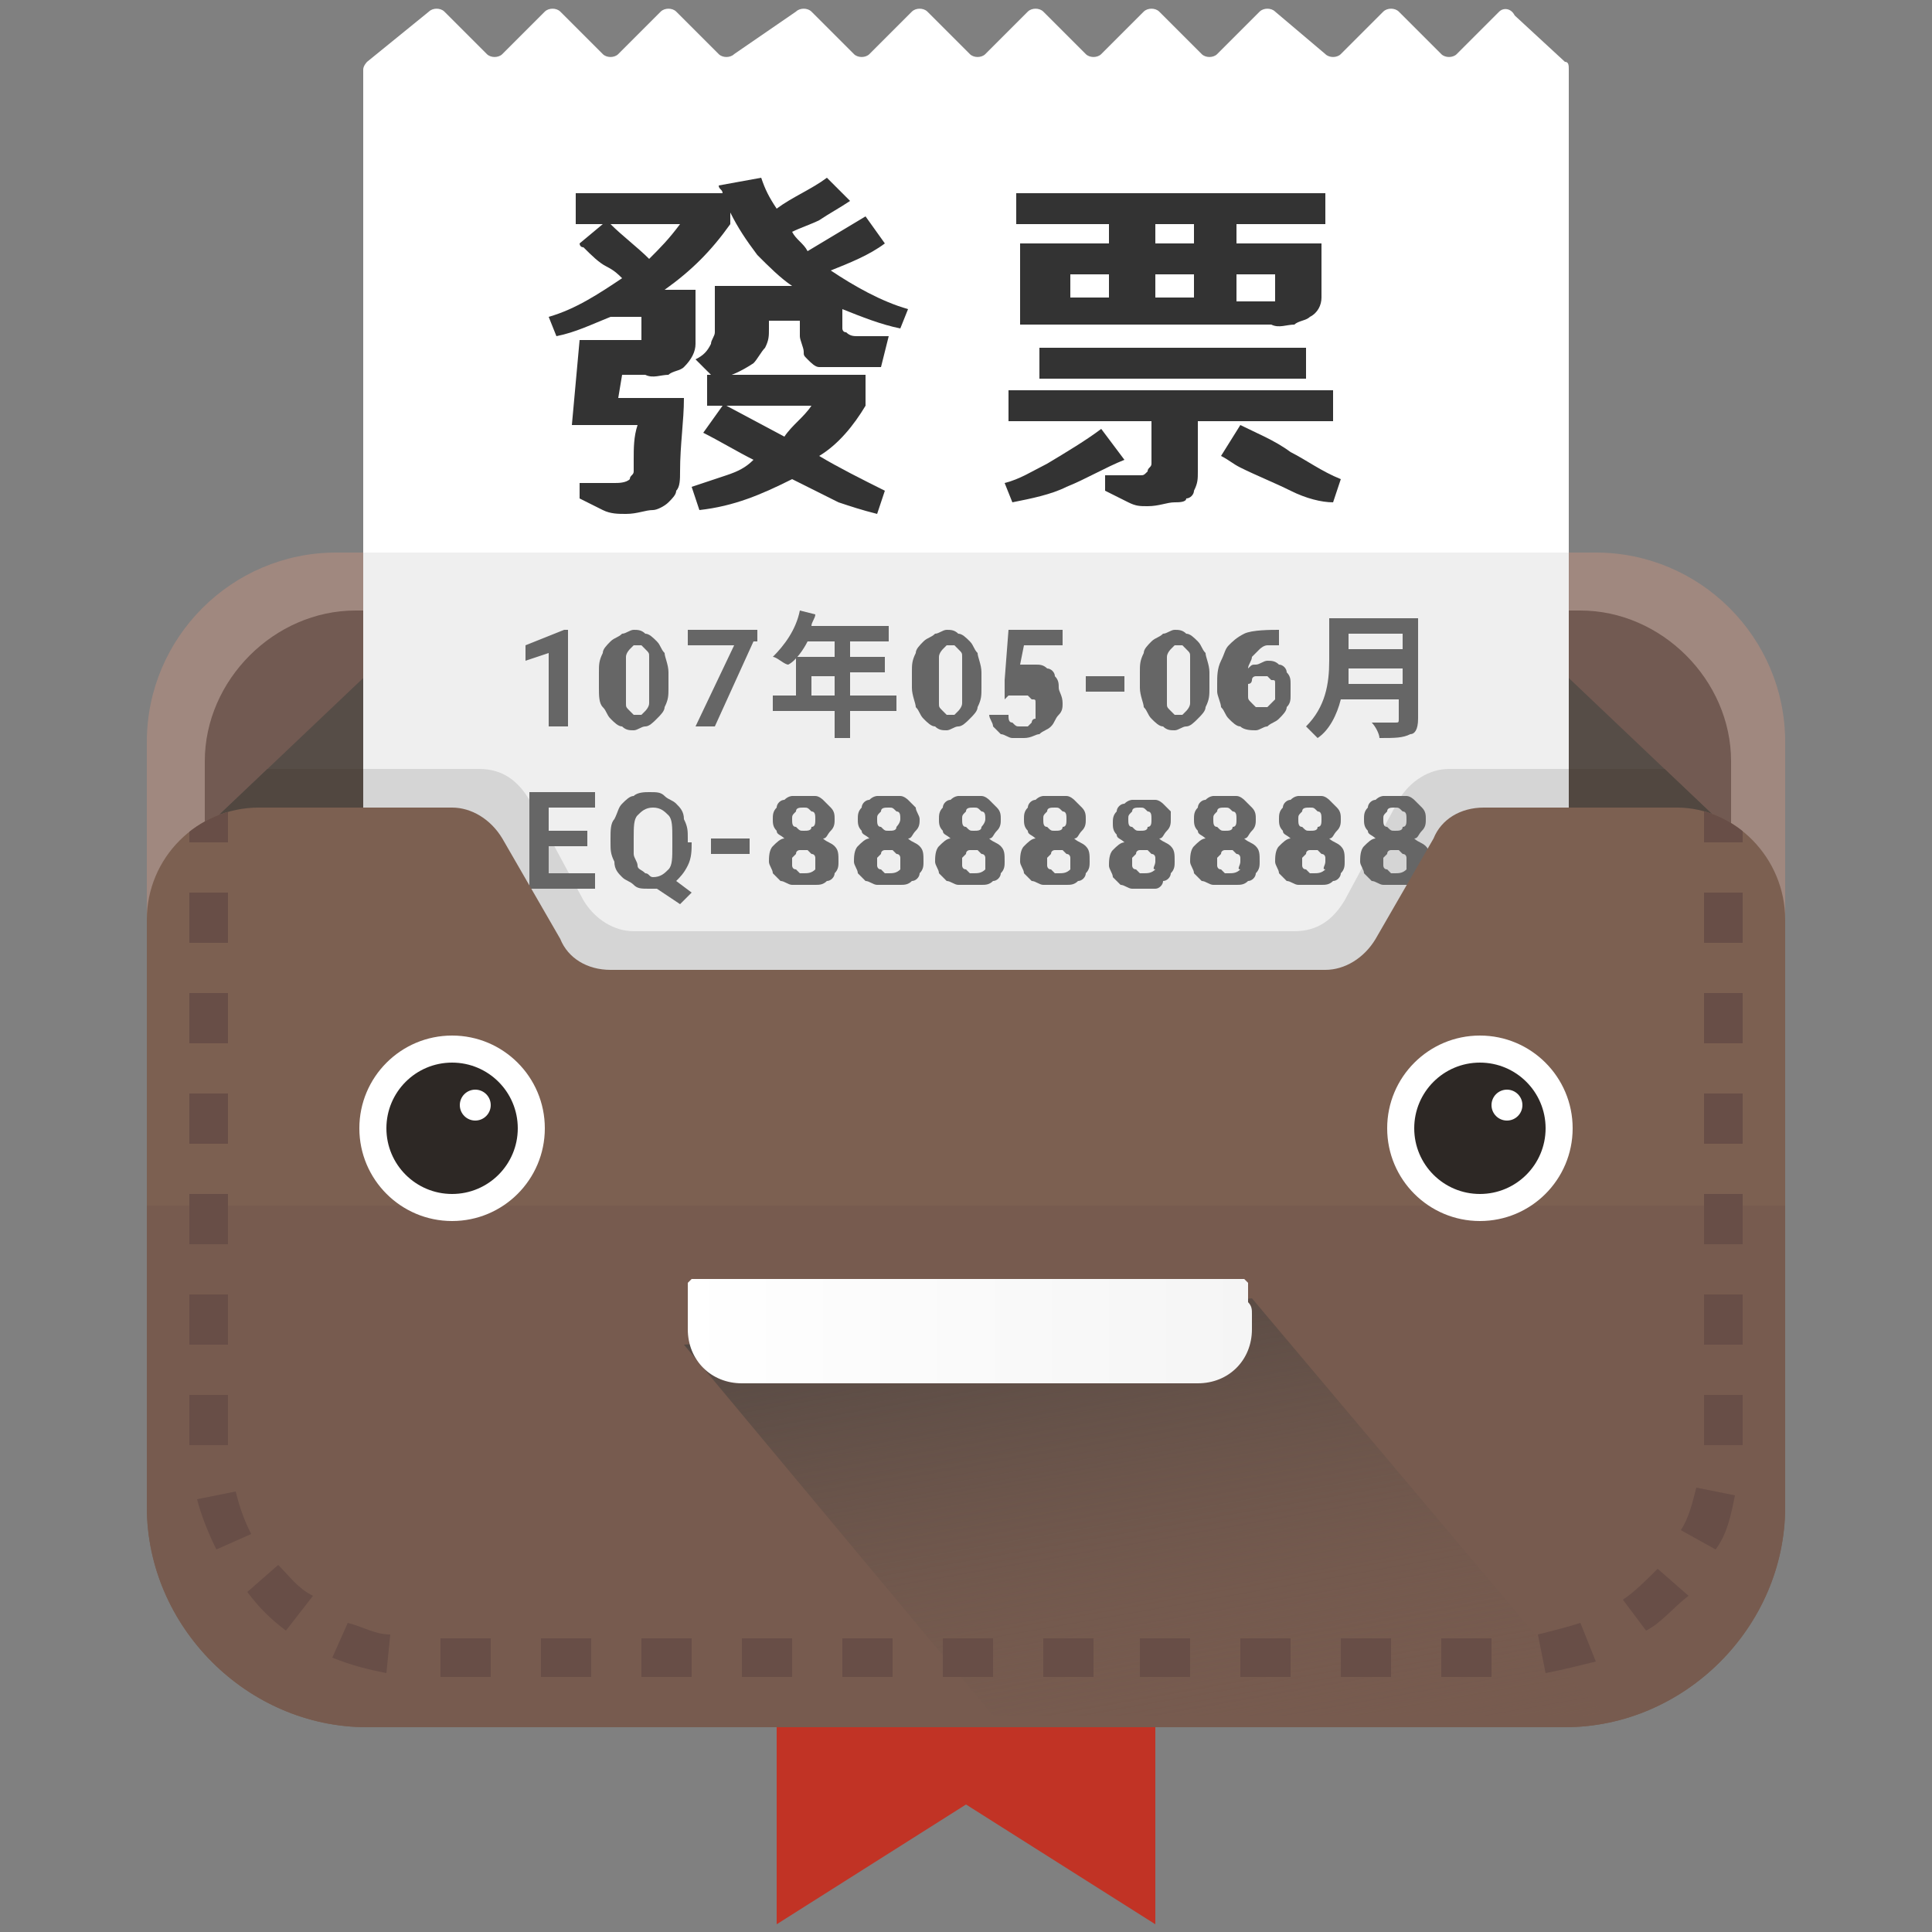 <?xml version="1.0" encoding="utf-8"?>
<!-- Generator: Adobe Illustrator 22.0.1, SVG Export Plug-In . SVG Version: 6.00 Build 0)  -->
<svg version="1.1" id="圖層_1" xmlns="http://www.w3.org/2000/svg" xmlns:xlink="http://www.w3.org/1999/xlink" x="0px" y="0px"
	 viewBox="0 0 50 50" style="enable-background:new 0 0 50 50;" xml:space="preserve">
<rect x="0" y="0" width="50" height="50" fill="#808080" stroke="none"/>
<style type="text/css">
	.st0{fill:#A0887F;}
	.st1{fill:#725A52;}
	.st2{fill:#564D47;}
	.st3{clip-path:url(#SVGID_2_);}
	.st4{fill:#514740;}
	.st5{fill:#FFFFFF;}
	.st6{fill:#C13325;}
	.st7{opacity:0.6;fill:#E5E5E5;}
	.st8{clip-path:url(#SVGID_4_);fill:#D5D5D5;}
	.st9{fill:#666666;}
	.st10{fill:#333333;}
	.st11{fill:#7C6051;}
	.st12{fill:#775B4F;}
	.st13{fill:url(#SVGID_5_);}
	.st14{fill:url(#SVGID_6_);}
	.st15{clip-path:url(#SVGID_8_);}
	.st16{fill:#684E47;}
	.st17{fill:#2D2825;}
</style>
<g>
	<g>
		<path class="st0" d="M41.3,39H8.7C6,39,3.8,36.7,3.8,34V19.2c0-2.7,2.2-4.9,4.9-4.9h32.6c2.7,0,4.9,2.2,4.9,4.9V34
			C46.2,36.7,44,39,41.3,39z"/>
		<path class="st1" d="M40.8,35.1H9.2c-2.1,0-3.9-1.8-3.9-3.9V19.7c0-2.1,1.8-3.9,3.9-3.9h31.7c2.1,0,3.9,1.8,3.9,3.9v11.5
			C44.7,33.3,43,35.1,40.8,35.1z"/>
	</g>
	<g>
		<polygon class="st2" points="14.4,12.8 4.5,22.2 14.4,22.2 		"/>
		<polygon class="st2" points="35.6,12.8 45.5,22.2 35.6,22.2 		"/>
	</g>
	<g>
		<defs>
			<rect id="SVGID_1_" x="5.7" y="19.9" width="38.6" height="1.7"/>
		</defs>
		<clipPath id="SVGID_2_">
			<use xlink:href="#SVGID_1_"  style="overflow:visible;"/>
		</clipPath>
		<g class="st3">
			<polygon class="st4" points="14.4,22.2 14.4,12.8 4.5,22.2 			"/>
			<polygon class="st4" points="35.6,12.8 35.6,22.2 45.5,22.2 			"/>
		</g>
	</g>
	<path class="st5" d="M38.8,0.3l-1.1,1.1c-0.1,0.1-0.3,0.1-0.4,0l-1.1-1.1c-0.1-0.1-0.3-0.1-0.4,0l-1.1,1.1c-0.1,0.1-0.3,0.1-0.4,0
		L33,0.3c-0.1-0.1-0.3-0.1-0.4,0l-1.1,1.1c-0.1,0.1-0.3,0.1-0.4,0l-1.1-1.1c-0.1-0.1-0.3-0.1-0.4,0l-1.1,1.1c-0.1,0.1-0.3,0.1-0.4,0
		l-1.1-1.1c-0.1-0.1-0.3-0.1-0.4,0l-1.1,1.1c-0.1,0.1-0.3,0.1-0.4,0l-1.1-1.1c-0.1-0.1-0.3-0.1-0.4,0l-1.1,1.1
		c-0.1,0.1-0.3,0.1-0.4,0l-1.1-1.1c-0.1-0.1-0.3-0.1-0.4,0L19,1.4c-0.1,0.1-0.3,0.1-0.4,0l-1.1-1.1c-0.1-0.1-0.3-0.1-0.4,0l-1.1,1.1
		c-0.1,0.1-0.3,0.1-0.4,0l-1.1-1.1c-0.1-0.1-0.3-0.1-0.4,0l-1.1,1.1c-0.1,0.1-0.3,0.1-0.4,0l-1.1-1.1c-0.1-0.1-0.3-0.1-0.4,0
		L9.5,1.6C9.5,1.6,9.4,1.7,9.4,1.8V39c0,0.2,0.1,0.3,0.3,0.3h30.6c0.2,0,0.3-0.1,0.3-0.3V1.8c0-0.1,0-0.2-0.1-0.2l-1.3-1.2
		C39.1,0.2,38.9,0.2,38.8,0.3z"/>
	<polygon class="st6" points="25,46.7 29.9,49.8 29.9,39.8 20.1,39.8 20.1,49.8 	"/>
	<rect x="9.4" y="14.3" class="st7" width="31.2" height="12.4"/>
	<g>
		<defs>
			<rect id="SVGID_3_" x="9.4" y="15.9" width="31.2" height="9.8"/>
		</defs>
		<clipPath id="SVGID_4_">
			<use xlink:href="#SVGID_3_"  style="overflow:visible;"/>
		</clipPath>
		<path class="st8" d="M42.2,19.9h-4.7c-0.5,0-1,0.3-1.3,0.8l-1.4,2.6c-0.3,0.5-0.7,0.8-1.3,0.8H16.4c-0.5,0-1-0.3-1.3-0.8l-1.4-2.6
			c-0.3-0.5-0.7-0.8-1.3-0.8H7.8c-1.5,0-2.7,1.3-2.7,2.9v17.8c0,3.1,2.4,5.7,5.4,5.7h29.1c2.9,0,5.4-2.6,5.4-5.7V22.7
			C44.9,21.1,43.7,19.9,42.2,19.9z"/>
	</g>
	<g>
		<g>
			<g>
				<path class="st9" d="M14.7,18.8h-0.5v-1.9l-0.6,0.2v-0.4l1-0.4h0.1V18.8z"/>
				<path class="st9" d="M17.3,17.8c0,0.2,0,0.3-0.1,0.5c0,0.1-0.1,0.2-0.2,0.3c-0.1,0.1-0.2,0.2-0.3,0.2c-0.1,0-0.2,0.1-0.3,0.1
					s-0.2,0-0.3-0.1c-0.1,0-0.2-0.1-0.3-0.2c-0.1-0.1-0.1-0.2-0.2-0.3s-0.1-0.3-0.1-0.5v-0.4c0-0.2,0-0.3,0.1-0.5
					c0-0.1,0.1-0.2,0.2-0.3c0.1-0.1,0.2-0.1,0.3-0.2c0.1,0,0.2-0.1,0.3-0.1c0.1,0,0.2,0,0.3,0.1c0.1,0,0.2,0.1,0.3,0.2
					c0.1,0.1,0.1,0.2,0.2,0.3c0,0.1,0.1,0.3,0.1,0.5V17.8z M16.8,17.3c0-0.1,0-0.2,0-0.3c0-0.1,0-0.1-0.1-0.2c0,0-0.1-0.1-0.1-0.1
					c0,0-0.1,0-0.1,0s-0.1,0-0.1,0c0,0-0.1,0.1-0.1,0.1c0,0-0.1,0.1-0.1,0.2c0,0.1,0,0.2,0,0.3v0.6c0,0.1,0,0.2,0,0.3
					c0,0.1,0,0.1,0.1,0.2c0,0,0.1,0.1,0.1,0.1s0.1,0,0.1,0s0.1,0,0.1,0c0,0,0.1-0.1,0.1-0.1c0,0,0.1-0.1,0.1-0.2c0-0.1,0-0.2,0-0.3
					V17.3z"/>
				<path class="st9" d="M19.5,16.6l-1,2.2H18l1-2.1h-1.2v-0.4h1.8V16.6z"/>
				<path class="st9" d="M23.2,18.4H22v0.7h-0.4v-0.7H20V18h0.6V17h1v-0.4h-0.7c-0.1,0.2-0.3,0.5-0.5,0.6C20.3,17.2,20.1,17,20,17
					c0.3-0.3,0.6-0.7,0.7-1.2l0.4,0.1c0,0.1-0.1,0.2-0.1,0.3h2v0.4h-1V17h0.9v0.4H22V18h1.2V18.4z M21.6,18v-0.5H21V18H21.6z"/>
				<path class="st9" d="M25.4,17.8c0,0.2,0,0.3-0.1,0.5c0,0.1-0.1,0.2-0.2,0.3c-0.1,0.1-0.2,0.2-0.3,0.2c-0.1,0-0.2,0.1-0.3,0.1
					s-0.2,0-0.3-0.1c-0.1,0-0.2-0.1-0.3-0.2c-0.1-0.1-0.1-0.2-0.2-0.3c0-0.1-0.1-0.3-0.1-0.5v-0.4c0-0.2,0-0.3,0.1-0.5
					c0-0.1,0.1-0.2,0.2-0.3c0.1-0.1,0.2-0.1,0.3-0.2c0.1,0,0.2-0.1,0.3-0.1s0.2,0,0.3,0.1c0.1,0,0.2,0.1,0.3,0.2
					c0.1,0.1,0.1,0.2,0.2,0.3c0,0.1,0.1,0.3,0.1,0.5V17.8z M24.9,17.3c0-0.1,0-0.2,0-0.3c0-0.1,0-0.1-0.1-0.2c0,0-0.1-0.1-0.1-0.1
					c0,0-0.1,0-0.1,0s-0.1,0-0.1,0c0,0-0.1,0.1-0.1,0.1c0,0-0.1,0.1-0.1,0.2c0,0.1,0,0.2,0,0.3v0.6c0,0.1,0,0.2,0,0.3
					c0,0.1,0,0.1,0.1,0.2c0,0,0.1,0.1,0.1,0.1c0,0,0.1,0,0.1,0s0.1,0,0.1,0c0,0,0.1-0.1,0.1-0.1c0,0,0.1-0.1,0.1-0.2
					c0-0.1,0-0.2,0-0.3V17.3z"/>
				<path class="st9" d="M26,17.6l0.1-1.3h1.4v0.4h-1l-0.1,0.5c0,0,0,0,0.1,0c0,0,0.1,0,0.1,0c0,0,0.1,0,0.1,0c0,0,0.1,0,0.1,0
					c0.1,0,0.2,0,0.3,0.1c0.1,0,0.2,0.1,0.2,0.2c0.1,0.1,0.1,0.2,0.1,0.3c0,0.1,0.1,0.2,0.1,0.4c0,0.1,0,0.2-0.1,0.3
					s-0.1,0.2-0.2,0.3c-0.1,0.1-0.2,0.1-0.3,0.2c-0.1,0-0.2,0.1-0.4,0.1c-0.1,0-0.2,0-0.3,0c-0.1,0-0.2-0.1-0.3-0.1
					c-0.1-0.1-0.1-0.1-0.2-0.2c0-0.1-0.1-0.2-0.1-0.3h0.5c0,0.1,0,0.2,0.1,0.2c0.1,0.1,0.1,0.1,0.2,0.1c0.1,0,0.1,0,0.2,0
					c0,0,0.1-0.1,0.1-0.1c0,0,0-0.1,0.1-0.1c0-0.1,0-0.1,0-0.2c0-0.1,0-0.1,0-0.2c0-0.1,0-0.1-0.1-0.1c0,0-0.1-0.1-0.1-0.1
					c-0.1,0-0.1,0-0.2,0c0,0-0.1,0-0.1,0c0,0-0.1,0-0.1,0c0,0,0,0-0.1,0c0,0,0,0-0.1,0.1L26,17.6z"/>
				<path class="st9" d="M29.1,17.9h-1v-0.4h1V17.9z"/>
				<path class="st9" d="M31.3,17.8c0,0.2,0,0.3-0.1,0.5c0,0.1-0.1,0.2-0.2,0.3c-0.1,0.1-0.2,0.2-0.3,0.2c-0.1,0-0.2,0.1-0.3,0.1
					s-0.2,0-0.3-0.1c-0.1,0-0.2-0.1-0.3-0.2c-0.1-0.1-0.1-0.2-0.2-0.3c0-0.1-0.1-0.3-0.1-0.5v-0.4c0-0.2,0-0.3,0.1-0.5
					c0-0.1,0.1-0.2,0.2-0.3c0.1-0.1,0.2-0.1,0.3-0.2c0.1,0,0.2-0.1,0.3-0.1c0.1,0,0.2,0,0.3,0.1c0.1,0,0.2,0.1,0.3,0.2
					c0.1,0.1,0.1,0.2,0.2,0.3c0,0.1,0.1,0.3,0.1,0.5V17.8z M30.8,17.3c0-0.1,0-0.2,0-0.3c0-0.1,0-0.1-0.1-0.2c0,0-0.1-0.1-0.1-0.1
					c0,0-0.1,0-0.1,0s-0.1,0-0.1,0c0,0-0.1,0.1-0.1,0.1c0,0-0.1,0.1-0.1,0.2c0,0.1,0,0.2,0,0.3v0.6c0,0.1,0,0.2,0,0.3
					c0,0.1,0,0.1,0.1,0.2c0,0,0.1,0.1,0.1,0.1s0.1,0,0.1,0s0.1,0,0.1,0c0,0,0.1-0.1,0.1-0.1c0,0,0.1-0.1,0.1-0.2c0-0.1,0-0.2,0-0.3
					V17.3z"/>
				<path class="st9" d="M33.1,16.3v0.4h0c-0.1,0-0.2,0-0.3,0c-0.1,0-0.2,0.1-0.2,0.1c-0.1,0.1-0.1,0.1-0.2,0.2
					c0,0.1-0.1,0.2-0.1,0.3c0.1-0.1,0.1-0.1,0.2-0.1c0.1,0,0.2-0.1,0.3-0.1c0.1,0,0.2,0,0.3,0.1c0.1,0,0.2,0.1,0.2,0.2
					c0.1,0.1,0.1,0.2,0.1,0.3c0,0.1,0,0.2,0,0.3c0,0.1,0,0.2-0.1,0.3c0,0.1-0.1,0.2-0.2,0.3c-0.1,0.1-0.2,0.1-0.3,0.2
					c-0.1,0-0.2,0.1-0.3,0.1c-0.1,0-0.3,0-0.4-0.1c-0.1,0-0.2-0.1-0.3-0.2c-0.1-0.1-0.1-0.2-0.2-0.3c0-0.1-0.1-0.3-0.1-0.4v-0.2
					c0-0.2,0-0.4,0.1-0.6c0.1-0.2,0.1-0.3,0.2-0.4s0.2-0.2,0.4-0.3S32.9,16.3,33.1,16.3L33.1,16.3z M32.7,17.5c0,0-0.1,0-0.1,0
					c0,0-0.1,0-0.1,0c0,0-0.1,0-0.1,0.1c0,0,0,0.1-0.1,0.1v0.1c0,0.1,0,0.2,0,0.2c0,0.1,0,0.1,0.1,0.2c0,0,0.1,0.1,0.1,0.1
					c0,0,0.1,0,0.2,0c0.1,0,0.1,0,0.1,0c0,0,0.1-0.1,0.1-0.1c0,0,0.1-0.1,0.1-0.1c0-0.1,0-0.1,0-0.2c0-0.1,0-0.1,0-0.2
					c0-0.1,0-0.1-0.1-0.1c0,0-0.1-0.1-0.1-0.1C32.8,17.5,32.7,17.5,32.7,17.5z"/>
				<path class="st9" d="M36.7,18.6c0,0.3-0.1,0.4-0.2,0.4c-0.2,0.1-0.4,0.1-0.8,0.1c0-0.1-0.1-0.3-0.2-0.4c0.2,0,0.5,0,0.6,0
					c0.1,0,0.1,0,0.1-0.1v-0.5h-1.5c-0.1,0.4-0.3,0.8-0.6,1c-0.1-0.1-0.2-0.2-0.3-0.3c0.5-0.5,0.6-1.1,0.6-1.7V16h2.3V18.6z
					 M36.3,17.7v-0.4h-1.4c0,0.1,0,0.3,0,0.4H36.3z M34.9,16.4v0.4h1.4v-0.4H34.9z"/>
				<path class="st9" d="M15.2,21.9h-1v0.7h1.2V23h-1.7v-2.5h1.7v0.4h-1.2v0.6h1V21.9z"/>
				<path class="st9" d="M17.9,21.8c0,0.2,0,0.4-0.1,0.6c-0.1,0.2-0.2,0.3-0.3,0.4l0.4,0.3l-0.3,0.3L17,23c-0.1,0-0.1,0-0.2,0
					c-0.2,0-0.3,0-0.4-0.1c-0.1-0.1-0.2-0.1-0.3-0.2c-0.1-0.1-0.2-0.2-0.2-0.4c-0.1-0.2-0.1-0.3-0.1-0.5v-0.1c0-0.2,0-0.4,0.1-0.5
					c0.1-0.2,0.1-0.3,0.2-0.4c0.1-0.1,0.2-0.2,0.3-0.2c0.1-0.1,0.3-0.1,0.4-0.1c0.2,0,0.3,0,0.4,0.1c0.1,0.1,0.2,0.1,0.3,0.2
					c0.1,0.1,0.2,0.2,0.2,0.4c0.1,0.2,0.1,0.3,0.1,0.5V21.8z M17.4,21.7c0-0.3,0-0.5-0.1-0.6s-0.2-0.2-0.4-0.2
					c-0.2,0-0.3,0.1-0.4,0.2c-0.1,0.1-0.1,0.3-0.1,0.6v0.1c0,0.1,0,0.2,0,0.3c0,0.1,0.1,0.2,0.1,0.3c0,0.1,0.1,0.1,0.2,0.2
					c0.1,0,0.1,0.1,0.2,0.1c0.2,0,0.3-0.1,0.4-0.2c0.1-0.1,0.1-0.3,0.1-0.6V21.7z"/>
				<path class="st9" d="M19.4,22.1h-1v-0.4h1V22.1z"/>
				<path class="st9" d="M21.6,21.2c0,0.1,0,0.2-0.1,0.3c-0.1,0.1-0.1,0.2-0.2,0.2c0.1,0.1,0.2,0.1,0.3,0.2c0.1,0.1,0.1,0.2,0.1,0.4
					c0,0.1,0,0.2-0.1,0.3c0,0.1-0.1,0.2-0.2,0.2c-0.1,0.1-0.2,0.1-0.3,0.1c-0.1,0-0.2,0-0.3,0c-0.1,0-0.2,0-0.3,0
					c-0.1,0-0.2-0.1-0.3-0.1c-0.1-0.1-0.1-0.1-0.2-0.2c0-0.1-0.1-0.2-0.1-0.3c0-0.1,0-0.3,0.1-0.4c0.1-0.1,0.2-0.2,0.3-0.2
					c-0.1-0.1-0.2-0.1-0.2-0.2C20,21.4,20,21.3,20,21.2c0-0.1,0-0.2,0.1-0.3c0-0.1,0.1-0.2,0.2-0.2c0.1-0.1,0.2-0.1,0.2-0.1
					c0.1,0,0.2,0,0.3,0c0.1,0,0.2,0,0.3,0c0.1,0,0.2,0.1,0.2,0.1c0.1,0.1,0.1,0.1,0.2,0.2C21.6,21,21.6,21.1,21.6,21.2z M21.1,22.3
					c0-0.1,0-0.1,0-0.1s0-0.1-0.1-0.1c0,0-0.1-0.1-0.1-0.1c0,0-0.1,0-0.1,0s-0.1,0-0.1,0c0,0-0.1,0-0.1,0.1c0,0-0.1,0.1-0.1,0.1
					c0,0,0,0.1,0,0.1s0,0.1,0,0.1c0,0,0,0.1,0.1,0.1c0,0,0.1,0.1,0.1,0.1c0,0,0.1,0,0.1,0c0.1,0,0.2,0,0.3-0.1
					C21.1,22.5,21.1,22.4,21.1,22.3z M21.1,21.2c0-0.1,0-0.2-0.1-0.2c-0.1-0.1-0.1-0.1-0.2-0.1c-0.1,0-0.2,0-0.2,0.1
					c-0.1,0.1-0.1,0.1-0.1,0.2c0,0.1,0,0.2,0.1,0.2c0.1,0.1,0.1,0.1,0.2,0.1c0.1,0,0.2,0,0.2-0.1C21.1,21.4,21.1,21.3,21.1,21.2z"/>
				<path class="st9" d="M23.8,21.2c0,0.1,0,0.2-0.1,0.3c-0.1,0.1-0.1,0.2-0.2,0.2c0.1,0.1,0.2,0.1,0.3,0.2c0.1,0.1,0.1,0.2,0.1,0.4
					c0,0.1,0,0.2-0.1,0.3c0,0.1-0.1,0.2-0.2,0.2c-0.1,0.1-0.2,0.1-0.3,0.1c-0.1,0-0.2,0-0.3,0c-0.1,0-0.2,0-0.3,0
					c-0.1,0-0.2-0.1-0.3-0.1c-0.1-0.1-0.1-0.1-0.2-0.2c0-0.1-0.1-0.2-0.1-0.3c0-0.1,0-0.3,0.1-0.4c0.1-0.1,0.2-0.2,0.3-0.2
					c-0.1-0.1-0.2-0.1-0.2-0.2c-0.1-0.1-0.1-0.2-0.1-0.3c0-0.1,0-0.2,0.1-0.3c0-0.1,0.1-0.2,0.2-0.2c0.1-0.1,0.2-0.1,0.2-0.1
					c0.1,0,0.2,0,0.3,0c0.1,0,0.2,0,0.3,0c0.1,0,0.2,0.1,0.2,0.1c0.1,0.1,0.1,0.1,0.2,0.2C23.7,21,23.8,21.1,23.8,21.2z M23.3,22.3
					c0-0.1,0-0.1,0-0.1s0-0.1-0.1-0.1c0,0-0.1-0.1-0.1-0.1c0,0-0.1,0-0.1,0c-0.1,0-0.1,0-0.1,0c0,0-0.1,0-0.1,0.1
					c0,0-0.1,0.1-0.1,0.1c0,0,0,0.1,0,0.1s0,0.1,0,0.1c0,0,0,0.1,0.1,0.1c0,0,0.1,0.1,0.1,0.1c0,0,0.1,0,0.1,0c0.1,0,0.2,0,0.3-0.1
					C23.3,22.5,23.3,22.4,23.3,22.3z M23.3,21.2c0-0.1,0-0.2-0.1-0.2c-0.1-0.1-0.1-0.1-0.2-0.1c-0.1,0-0.2,0-0.2,0.1
					c-0.1,0.1-0.1,0.1-0.1,0.2c0,0.1,0,0.2,0.1,0.2c0.1,0.1,0.1,0.1,0.2,0.1c0.1,0,0.2,0,0.2-0.1C23.2,21.4,23.3,21.3,23.3,21.2z"/>
				<path class="st9" d="M25.9,21.2c0,0.1,0,0.2-0.1,0.3c-0.1,0.1-0.1,0.2-0.2,0.2c0.1,0.1,0.2,0.1,0.3,0.2c0.1,0.1,0.1,0.2,0.1,0.4
					c0,0.1,0,0.2-0.1,0.3c0,0.1-0.1,0.2-0.2,0.2c-0.1,0.1-0.2,0.1-0.3,0.1c-0.1,0-0.2,0-0.3,0c-0.1,0-0.2,0-0.3,0
					c-0.1,0-0.2-0.1-0.3-0.1c-0.1-0.1-0.1-0.1-0.2-0.2c0-0.1-0.1-0.2-0.1-0.3c0-0.1,0-0.3,0.1-0.4c0.1-0.1,0.2-0.2,0.3-0.2
					c-0.1-0.1-0.2-0.1-0.2-0.2c-0.1-0.1-0.1-0.2-0.1-0.3c0-0.1,0-0.2,0.1-0.3c0-0.1,0.1-0.2,0.2-0.2c0.1-0.1,0.2-0.1,0.2-0.1
					c0.1,0,0.2,0,0.3,0c0.1,0,0.2,0,0.3,0c0.1,0,0.2,0.1,0.2,0.1c0.1,0.1,0.1,0.1,0.2,0.2C25.9,21,25.9,21.1,25.9,21.2z M25.5,22.3
					c0-0.1,0-0.1,0-0.1c0,0,0-0.1-0.1-0.1c0,0-0.1-0.1-0.1-0.1c0,0-0.1,0-0.1,0c-0.1,0-0.1,0-0.1,0c0,0-0.1,0-0.1,0.1
					c0,0-0.1,0.1-0.1,0.1c0,0,0,0.1,0,0.1s0,0.1,0,0.1c0,0,0,0.1,0.1,0.1c0,0,0.1,0.1,0.1,0.1c0,0,0.1,0,0.1,0c0.1,0,0.2,0,0.3-0.1
					C25.5,22.5,25.5,22.4,25.5,22.3z M25.5,21.2c0-0.1,0-0.2-0.1-0.2c-0.1-0.1-0.1-0.1-0.2-0.1c-0.1,0-0.2,0-0.2,0.1
					c-0.1,0.1-0.1,0.1-0.1,0.2c0,0.1,0,0.2,0.1,0.2c0.1,0.1,0.1,0.1,0.2,0.1c0.1,0,0.2,0,0.2-0.1C25.4,21.4,25.5,21.3,25.5,21.2z"/>
				<path class="st9" d="M28.1,21.2c0,0.1,0,0.2-0.1,0.3c-0.1,0.1-0.1,0.2-0.2,0.2c0.1,0.1,0.2,0.1,0.3,0.2c0.1,0.1,0.1,0.2,0.1,0.4
					c0,0.1,0,0.2-0.1,0.3c0,0.1-0.1,0.2-0.2,0.2c-0.1,0.1-0.2,0.1-0.3,0.1c-0.1,0-0.2,0-0.3,0c-0.1,0-0.2,0-0.3,0
					c-0.1,0-0.2-0.1-0.3-0.1c-0.1-0.1-0.1-0.1-0.2-0.2c0-0.1-0.1-0.2-0.1-0.3c0-0.1,0-0.3,0.1-0.4c0.1-0.1,0.2-0.2,0.3-0.2
					c-0.1-0.1-0.2-0.1-0.2-0.2c-0.1-0.1-0.1-0.2-0.1-0.3c0-0.1,0-0.2,0.1-0.3c0-0.1,0.1-0.2,0.2-0.2c0.1-0.1,0.2-0.1,0.2-0.1
					c0.1,0,0.2,0,0.3,0c0.1,0,0.2,0,0.3,0c0.1,0,0.2,0.1,0.2,0.1c0.1,0.1,0.1,0.1,0.2,0.2C28.1,21,28.1,21.1,28.1,21.2z M27.7,22.3
					c0-0.1,0-0.1,0-0.1s0-0.1-0.1-0.1c0,0-0.1-0.1-0.1-0.1c0,0-0.1,0-0.1,0c-0.1,0-0.1,0-0.1,0c0,0-0.1,0-0.1,0.1
					c0,0-0.1,0.1-0.1,0.1c0,0,0,0.1,0,0.1s0,0.1,0,0.1c0,0,0,0.1,0.1,0.1c0,0,0.1,0.1,0.1,0.1c0,0,0.1,0,0.1,0c0.1,0,0.2,0,0.3-0.1
					C27.7,22.5,27.7,22.4,27.7,22.3z M27.6,21.2c0-0.1,0-0.2-0.1-0.2c-0.1-0.1-0.1-0.1-0.2-0.1c-0.1,0-0.2,0-0.2,0.1
					c-0.1,0.1-0.1,0.1-0.1,0.2c0,0.1,0,0.2,0.1,0.2c0.1,0.1,0.1,0.1,0.2,0.1c0.1,0,0.2,0,0.2-0.1C27.6,21.4,27.6,21.3,27.6,21.2z"/>
				<path class="st9" d="M30.3,21.2c0,0.1,0,0.2-0.1,0.3c-0.1,0.1-0.1,0.2-0.2,0.2c0.1,0.1,0.2,0.1,0.3,0.2c0.1,0.1,0.1,0.2,0.1,0.4
					c0,0.1,0,0.2-0.1,0.3c0,0.1-0.1,0.2-0.2,0.2C30.1,22.9,30,23,29.9,23c-0.1,0-0.2,0-0.3,0c-0.1,0-0.2,0-0.3,0
					c-0.1,0-0.2-0.1-0.3-0.1c-0.1-0.1-0.1-0.1-0.2-0.2c0-0.1-0.1-0.2-0.1-0.3c0-0.1,0-0.3,0.1-0.4c0.1-0.1,0.2-0.2,0.3-0.2
					c-0.1-0.1-0.2-0.1-0.2-0.2c-0.1-0.1-0.1-0.2-0.1-0.3c0-0.1,0-0.2,0.1-0.3c0-0.1,0.1-0.2,0.2-0.2c0.1-0.1,0.2-0.1,0.2-0.1
					c0.1,0,0.2,0,0.3,0c0.1,0,0.2,0,0.3,0c0.1,0,0.2,0.1,0.2,0.1c0.1,0.1,0.1,0.1,0.2,0.2C30.3,21,30.3,21.1,30.3,21.2z M29.9,22.3
					c0-0.1,0-0.1,0-0.1s0-0.1-0.1-0.1c0,0-0.1-0.1-0.1-0.1c0,0-0.1,0-0.1,0c-0.1,0-0.1,0-0.1,0c0,0-0.1,0-0.1,0.1
					c0,0-0.1,0.1-0.1,0.1c0,0,0,0.1,0,0.1s0,0.1,0,0.1c0,0,0,0.1,0.1,0.1c0,0,0.1,0.1,0.1,0.1c0,0,0.1,0,0.1,0c0.1,0,0.2,0,0.3-0.1
					C29.8,22.5,29.9,22.4,29.9,22.3z M29.8,21.2c0-0.1,0-0.2-0.1-0.2c-0.1-0.1-0.1-0.1-0.2-0.1c-0.1,0-0.2,0-0.2,0.1
					c-0.1,0.1-0.1,0.1-0.1,0.2c0,0.1,0,0.2,0.1,0.2c0.1,0.1,0.1,0.1,0.2,0.1c0.1,0,0.2,0,0.2-0.1C29.8,21.4,29.8,21.3,29.8,21.2z"/>
				<path class="st9" d="M32.5,21.2c0,0.1,0,0.2-0.1,0.3c-0.1,0.1-0.1,0.2-0.2,0.2c0.1,0.1,0.2,0.1,0.3,0.2c0.1,0.1,0.1,0.2,0.1,0.4
					c0,0.1,0,0.2-0.1,0.3c0,0.1-0.1,0.2-0.2,0.2c-0.1,0.1-0.2,0.1-0.3,0.1c-0.1,0-0.2,0-0.3,0c-0.1,0-0.2,0-0.3,0
					c-0.1,0-0.2-0.1-0.3-0.1c-0.1-0.1-0.1-0.1-0.2-0.2c0-0.1-0.1-0.2-0.1-0.3c0-0.1,0-0.3,0.1-0.4c0.1-0.1,0.2-0.2,0.3-0.2
					c-0.1-0.1-0.2-0.1-0.2-0.2c-0.1-0.1-0.1-0.2-0.1-0.3c0-0.1,0-0.2,0.1-0.3c0-0.1,0.1-0.2,0.2-0.2c0.1-0.1,0.2-0.1,0.2-0.1
					c0.1,0,0.2,0,0.3,0c0.1,0,0.2,0,0.3,0c0.1,0,0.2,0.1,0.2,0.1c0.1,0.1,0.1,0.1,0.2,0.2C32.5,21,32.5,21.1,32.5,21.2z M32.1,22.3
					c0-0.1,0-0.1,0-0.1s0-0.1-0.1-0.1c0,0-0.1-0.1-0.1-0.1c0,0-0.1,0-0.1,0c-0.1,0-0.1,0-0.1,0c0,0-0.1,0-0.1,0.1
					c0,0-0.1,0.1-0.1,0.1c0,0,0,0.1,0,0.1s0,0.1,0,0.1c0,0,0,0.1,0.1,0.1c0,0,0.1,0.1,0.1,0.1c0,0,0.1,0,0.1,0c0.1,0,0.2,0,0.3-0.1
					C32,22.5,32.1,22.4,32.1,22.3z M32,21.2c0-0.1,0-0.2-0.1-0.2c-0.1-0.1-0.1-0.1-0.2-0.1c-0.1,0-0.2,0-0.2,0.1
					c-0.1,0.1-0.1,0.1-0.1,0.2c0,0.1,0,0.2,0.1,0.2c0.1,0.1,0.1,0.1,0.2,0.1c0.1,0,0.2,0,0.2-0.1C32,21.4,32,21.3,32,21.2z"/>
				<path class="st9" d="M34.7,21.2c0,0.1,0,0.2-0.1,0.3c-0.1,0.1-0.1,0.2-0.2,0.2c0.1,0.1,0.2,0.1,0.3,0.2c0.1,0.1,0.1,0.2,0.1,0.4
					c0,0.1,0,0.2-0.1,0.3c0,0.1-0.1,0.2-0.2,0.2c-0.1,0.1-0.2,0.1-0.3,0.1c-0.1,0-0.2,0-0.3,0c-0.1,0-0.2,0-0.3,0
					c-0.1,0-0.2-0.1-0.3-0.1c-0.1-0.1-0.1-0.1-0.2-0.2c0-0.1-0.1-0.2-0.1-0.3c0-0.1,0-0.3,0.1-0.4c0.1-0.1,0.2-0.2,0.3-0.2
					c-0.1-0.1-0.2-0.1-0.2-0.2c-0.1-0.1-0.1-0.2-0.1-0.3c0-0.1,0-0.2,0.1-0.3c0-0.1,0.1-0.2,0.2-0.2c0.1-0.1,0.2-0.1,0.2-0.1
					c0.1,0,0.2,0,0.3,0s0.2,0,0.3,0c0.1,0,0.2,0.1,0.2,0.1c0.1,0.1,0.1,0.1,0.2,0.2C34.7,21,34.7,21.1,34.7,21.2z M34.3,22.3
					c0-0.1,0-0.1,0-0.1s0-0.1-0.1-0.1c0,0-0.1-0.1-0.1-0.1c0,0-0.1,0-0.1,0s-0.1,0-0.1,0c0,0-0.1,0-0.1,0.1c0,0-0.1,0.1-0.1,0.1
					c0,0,0,0.1,0,0.1s0,0.1,0,0.1c0,0,0,0.1,0.1,0.1c0,0,0.1,0.1,0.1,0.1c0,0,0.1,0,0.1,0c0.1,0,0.2,0,0.3-0.1
					C34.2,22.5,34.3,22.4,34.3,22.3z M34.2,21.2c0-0.1,0-0.2-0.1-0.2c-0.1-0.1-0.1-0.1-0.2-0.1c-0.1,0-0.2,0-0.2,0.1
					c-0.1,0.1-0.1,0.1-0.1,0.2c0,0.1,0,0.2,0.1,0.2c0.1,0.1,0.1,0.1,0.2,0.1c0.1,0,0.2,0,0.2-0.1C34.2,21.4,34.2,21.3,34.2,21.2z"/>
				<path class="st9" d="M36.9,21.2c0,0.1,0,0.2-0.1,0.3c-0.1,0.1-0.1,0.2-0.2,0.2c0.1,0.1,0.2,0.1,0.3,0.2c0.1,0.1,0.1,0.2,0.1,0.4
					c0,0.1,0,0.2-0.1,0.3c0,0.1-0.1,0.2-0.2,0.2c-0.1,0.1-0.2,0.1-0.3,0.1c-0.1,0-0.2,0-0.3,0c-0.1,0-0.2,0-0.3,0
					c-0.1,0-0.2-0.1-0.3-0.1c-0.1-0.1-0.1-0.1-0.2-0.2c0-0.1-0.1-0.2-0.1-0.3c0-0.1,0-0.3,0.1-0.4c0.1-0.1,0.2-0.2,0.3-0.2
					c-0.1-0.1-0.2-0.1-0.2-0.2c-0.1-0.1-0.1-0.2-0.1-0.3c0-0.1,0-0.2,0.1-0.3c0-0.1,0.1-0.2,0.2-0.2c0.1-0.1,0.2-0.1,0.2-0.1
					c0.1,0,0.2,0,0.3,0c0.1,0,0.2,0,0.3,0c0.1,0,0.2,0.1,0.2,0.1c0.1,0.1,0.1,0.1,0.2,0.2C36.9,21,36.9,21.1,36.9,21.2z M36.4,22.3
					c0-0.1,0-0.1,0-0.1s0-0.1-0.1-0.1c0,0-0.1-0.1-0.1-0.1c0,0-0.1,0-0.1,0s-0.1,0-0.1,0c0,0-0.1,0-0.1,0.1c0,0-0.1,0.1-0.1,0.1
					c0,0,0,0.1,0,0.1s0,0.1,0,0.1c0,0,0,0.1,0.1,0.1c0,0,0.1,0.1,0.1,0.1c0,0,0.1,0,0.1,0c0.1,0,0.2,0,0.3-0.1
					C36.4,22.5,36.4,22.4,36.4,22.3z M36.4,21.2c0-0.1,0-0.2-0.1-0.2c-0.1-0.1-0.1-0.1-0.2-0.1c-0.1,0-0.2,0-0.2,0.1
					c-0.1,0.1-0.1,0.1-0.1,0.2c0,0.1,0,0.2,0.1,0.2c0.1,0.1,0.1,0.1,0.2,0.1c0.1,0,0.2,0,0.2-0.1C36.4,21.4,36.4,21.3,36.4,21.2z"/>
			</g>
		</g>
		<g>
			<g>
				<path class="st10" d="M18.4,8.9c0-0.1,0.1-0.2,0.1-0.3c0-0.1,0-0.3,0-0.4V7.4h2c-0.3-0.2-0.6-0.5-0.9-0.8
					c-0.3-0.4-0.5-0.7-0.7-1.1v0.3c-0.5,0.7-1,1.2-1.7,1.7H18v1.4c0,0.2-0.1,0.4-0.3,0.6c-0.1,0.1-0.3,0.1-0.4,0.2
					c-0.2,0-0.4,0.1-0.6,0h-0.6l-0.1,0.6h1.7c0,0.6-0.1,1.2-0.1,1.9c0,0.2,0,0.4-0.1,0.5c0,0.1-0.1,0.2-0.2,0.3
					c-0.1,0.1-0.3,0.2-0.4,0.2c-0.2,0-0.4,0.1-0.7,0.1c-0.2,0-0.4,0-0.6-0.1c-0.2-0.1-0.4-0.2-0.6-0.3v-0.4l0.9,0
					c0.1,0,0.3,0,0.4-0.1c0-0.1,0.1-0.1,0.1-0.2c0-0.1,0-0.2,0-0.3c0-0.3,0-0.6,0.1-0.9h-1.7l0.2-2.2h1.6V8.2h-0.8
					c-0.5,0.2-0.9,0.4-1.4,0.5l-0.2-0.5c0.7-0.2,1.3-0.6,1.9-1C16,7.1,15.9,7,15.7,6.9c-0.2-0.1-0.4-0.3-0.6-0.5
					c-0.1,0-0.1-0.1-0.1-0.1l0.6-0.5h-0.7V5h3.8c0-0.1-0.1-0.1-0.1-0.2l1.1-0.2c0.1,0.3,0.2,0.5,0.4,0.8c0.4-0.3,0.9-0.5,1.3-0.8
					L22,5.2c-0.3,0.2-0.5,0.3-0.8,0.5C21,5.8,20.7,5.9,20.5,6c0.1,0.2,0.3,0.3,0.4,0.5c0.5-0.3,1-0.6,1.5-0.9l0.5,0.7
					C22.5,6.6,22,6.8,21.5,7c0.6,0.4,1.3,0.8,2,1l-0.2,0.5c-0.5-0.1-1-0.3-1.5-0.5v0.3c0,0.1,0,0.1,0,0.2c0,0,0,0.1,0.1,0.1
					c0.1,0.1,0.2,0.1,0.3,0.1h0.8l-0.2,0.8h-1.2c-0.1,0-0.3,0-0.4,0c-0.1,0-0.2-0.1-0.3-0.2c-0.1-0.1-0.1-0.1-0.1-0.2
					c0-0.1-0.1-0.3-0.1-0.4V8.3h-0.8v0.2c0,0.2,0,0.3-0.1,0.5c-0.1,0.1-0.2,0.3-0.3,0.4c-0.3,0.2-0.7,0.4-1,0.4L18,9.3
					C18.2,9.2,18.3,9.1,18.4,8.9z M15.8,5.8c0.3,0.3,0.7,0.6,1,0.9c0.3-0.3,0.5-0.5,0.8-0.9H15.8z M18.8,12.3
					c0.3-0.1,0.5-0.2,0.7-0.4c-0.4-0.2-0.9-0.5-1.3-0.7l0.5-0.7h-0.4V9.7h4.1v0.8c-0.3,0.5-0.7,1-1.2,1.3c0.5,0.3,1.1,0.6,1.7,0.9
					l-0.2,0.6c-0.4-0.1-0.7-0.2-1-0.3c-0.4-0.2-0.8-0.4-1.2-0.6c-0.8,0.4-1.5,0.7-2.4,0.8l-0.2-0.6C18.2,12.5,18.5,12.4,18.8,12.3z
					 M20.3,11.3c0.2-0.3,0.5-0.5,0.7-0.8h-2.2L20.3,11.3z"/>
				<path class="st10" d="M27.6,12.6c-0.4,0.2-0.9,0.3-1.4,0.4L26,12.5c0.4-0.1,0.7-0.3,1.1-0.5c0.5-0.3,1-0.6,1.4-0.9l0.6,0.8
					C28.6,12.1,28.1,12.4,27.6,12.6z M31,11.1v1.1c0,0.2,0,0.3-0.1,0.5c0,0.1-0.1,0.2-0.2,0.2C30.7,13,30.5,13,30.4,13
					c-0.2,0-0.4,0.1-0.7,0.1c-0.2,0-0.3,0-0.5-0.1c-0.2-0.1-0.4-0.2-0.6-0.3v-0.4l0.7,0c0.1,0,0.2,0,0.2,0c0.1,0,0.1,0,0.2-0.1
					c0-0.1,0.1-0.1,0.1-0.2c0-0.1,0-0.2,0-0.3v-0.8h-3.7v-0.8h8.4v0.8H31z M28.7,6.3V5.8h-2.4V5h8v0.8H32v0.5h2.2v1.4
					c0,0.2-0.1,0.4-0.3,0.5c-0.1,0.1-0.3,0.1-0.4,0.2c-0.2,0-0.4,0.1-0.6,0h-6.5V6.3H28.7z M26.9,9.8V9h6.9v0.8H26.9z M27.7,7.7h1
					V7.1h-1V7.7z M29.9,6.3h1V5.8h-1V6.3z M29.9,7.7h1V7.1h-1V7.7z M33.4,12.7c-0.4-0.2-0.9-0.4-1.3-0.6c-0.2-0.1-0.3-0.2-0.5-0.3
					l0.5-0.8c0.4,0.2,0.9,0.4,1.3,0.7c0.4,0.2,0.8,0.5,1.3,0.7L34.5,13C34.2,13,33.8,12.9,33.4,12.7z M32,7.1v0.7H33V7.1H32z"/>
			</g>
		</g>
	</g>
	<path class="st11" d="M43.4,20.9h-5c-0.6,0-1.1,0.3-1.3,0.8l-1.5,2.6c-0.3,0.5-0.8,0.8-1.3,0.8H15.8c-0.6,0-1.1-0.3-1.3-0.8
		L13,21.7c-0.3-0.5-0.8-0.8-1.3-0.8h-5c-1.6,0-2.9,1.3-2.9,2.9v15.2c0,3.1,2.6,5.7,5.7,5.7h31c3.1,0,5.7-2.6,5.7-5.7V23.8
		C46.2,22.2,44.9,20.9,43.4,20.9z"/>
	<path class="st12" d="M3.8,31.2v7.8c0,3.1,2.6,5.7,5.7,5.7h31c3.1,0,5.7-2.6,5.7-5.7v-7.8H3.8z"/>
	<g>
		<linearGradient id="SVGID_5_" gradientUnits="userSpaceOnUse" x1="30.787" y1="46.27" x2="28.433" y2="32.922">
			<stop  offset="0" style="stop-color:#775B4F;stop-opacity:0"/>
			<stop  offset="0.362" style="stop-color:#6E574C;stop-opacity:0.362"/>
			<stop  offset="0.946" style="stop-color:#574A44;stop-opacity:0.946"/>
			<stop  offset="1" style="stop-color:#544943"/>
		</linearGradient>
		<polygon class="st13" points="41.5,44.4 25.7,44.4 17.7,34.8 32.4,33.6 		"/>
		<linearGradient id="SVGID_6_" gradientUnits="userSpaceOnUse" x1="17.604" y1="34.157" x2="32.396" y2="34.157">
			<stop  offset="0" style="stop-color:#FFFFFF"/>
			<stop  offset="1" style="stop-color:#F5F5F5"/>
		</linearGradient>
		<path class="st14" d="M32.3,33.7C32.3,33.7,32.3,33.6,32.3,33.7c0-0.1,0-0.1,0-0.1c0,0,0,0,0,0c0,0,0,0,0-0.1c0,0,0,0,0,0
			c0,0,0,0,0-0.1c0,0,0,0,0,0c0,0,0,0,0-0.1c0,0,0,0,0,0c0,0,0,0,0-0.1c0,0,0,0,0,0c0,0,0,0,0,0c0,0-0.1-0.1-0.1-0.1c0,0,0,0,0,0
			c0,0,0,0-0.1,0c0,0,0,0,0,0c0,0,0,0-0.1,0c0,0,0,0-0.1,0c0,0,0,0-0.1,0c0,0,0,0-0.1,0c0,0,0,0-0.1,0c0,0,0,0-0.1,0
			c0,0-0.1,0-0.1,0c0,0,0,0-0.1,0c0,0-0.1,0-0.1,0c0,0,0,0,0,0c0,0-0.1,0-0.1,0H19c0,0-0.1,0-0.1,0c0,0,0,0,0,0c0,0-0.1,0-0.1,0
			c0,0,0,0-0.1,0c0,0-0.1,0-0.1,0c0,0,0,0-0.1,0c0,0,0,0-0.1,0c0,0,0,0-0.1,0c0,0,0,0-0.1,0c0,0,0,0-0.1,0c0,0,0,0-0.1,0
			c0,0,0,0,0,0c0,0,0,0-0.1,0c0,0,0,0,0,0c0,0-0.1,0.1-0.1,0.1c0,0,0,0,0,0c0,0,0,0,0,0c0,0,0,0,0,0.1c0,0,0,0,0,0c0,0,0,0,0,0.1
			c0,0,0,0,0,0c0,0,0,0,0,0.1c0,0,0,0,0,0c0,0,0,0,0,0.1c0,0,0,0,0,0c0,0,0,0,0,0.1c0,0,0,0,0,0c0,0.1,0,0.2,0,0.4v0.3
			c0,0.8,0.6,1.4,1.4,1.4H31c0.8,0,1.4-0.6,1.4-1.4V34C32.4,33.9,32.4,33.8,32.3,33.7z"/>
	</g>
	<g>
		<defs>
			<path id="SVGID_7_" d="M43.4,20.9h-5c-0.6,0-1.1,0.3-1.3,0.8l-1.5,2.6c-0.3,0.5-0.8,0.8-1.3,0.8H15.8c-0.6,0-1.1-0.3-1.3-0.8
				L13,21.7c-0.3-0.5-0.8-0.8-1.3-0.8h-5c-1.6,0-2.9,1.3-2.9,2.9v15.2c0,3.1,2.6,5.7,5.7,5.7h31c3.1,0,5.7-2.6,5.7-5.7V23.8
				C46.2,22.2,44.9,20.9,43.4,20.9z"/>
		</defs>
		<clipPath id="SVGID_8_">
			<use xlink:href="#SVGID_7_"  style="overflow:visible;"/>
		</clipPath>
		<g class="st15">
			<path class="st16" d="M38.6,43.4h-1.3v-1h1.3V43.4z M36,43.4h-1.3v-1H36V43.4z M33.4,43.4h-1.3v-1h1.3V43.4z M30.8,43.4h-1.3v-1
				h1.3V43.4z M28.2,43.4H27v-1h1.3V43.4z M25.7,43.4h-1.3v-1h1.3V43.4z M23.1,43.4h-1.3v-1h1.3V43.4z M20.5,43.4h-1.3v-1h1.3V43.4z
				 M17.9,43.4h-1.3v-1h1.3V43.4z M15.3,43.4H14v-1h1.3V43.4z M12.7,43.4h-1.3v-1h1.3V43.4z M10,43.3c-0.5-0.1-0.9-0.2-1.4-0.4L9,42
				c0.4,0.1,0.7,0.3,1.1,0.3L10,43.3z M40,43.3l-0.2-1c0.4-0.1,0.8-0.2,1.1-0.3l0.4,1C40.9,43.1,40.5,43.2,40,43.3z M7.4,42.2
				c-0.4-0.3-0.7-0.6-1-1l0.8-0.7c0.3,0.3,0.5,0.6,0.9,0.8L7.4,42.2z M42.6,42.2L42,41.4c0.3-0.2,0.6-0.5,0.9-0.8l0.8,0.7
				C43.3,41.6,43,42,42.6,42.2z M5.6,40.1c-0.2-0.4-0.4-0.9-0.5-1.3l1-0.2c0.1,0.4,0.2,0.7,0.4,1.1L5.6,40.1z M44.4,40.1l-0.9-0.5
				c0.2-0.3,0.3-0.7,0.4-1.1l1,0.2C44.8,39.2,44.7,39.7,44.4,40.1z M5.9,37.4h-1v-1.3h1V37.4z M45.1,37.4h-1v-1.3h1V37.4z M5.9,34.8
				h-1v-1.3h1V34.8z M45.1,34.8h-1v-1.3h1V34.8z M5.9,32.2h-1v-1.3h1V32.2z M45.1,32.2h-1v-1.3h1V32.2z M5.9,29.6h-1v-1.3h1V29.6z
				 M45.1,29.6h-1v-1.3h1V29.6z M5.9,27h-1v-1.3h1V27z M45.1,27h-1v-1.3h1V27z M5.9,24.4h-1v-1.3h1V24.4z M45.1,24.4h-1v-1.3h1V24.4
				z M5.9,21.8h-1v-1.3h1V21.8z M45.1,21.8h-1v-1.3h1V21.8z"/>
		</g>
	</g>
	<g>
		<g>
			<g>
				<g>
					<circle class="st5" cx="11.7" cy="29.2" r="2.4"/>
					<circle class="st17" cx="11.7" cy="29.2" r="1.7"/>
					<circle class="st5" cx="12.3" cy="28.6" r="0.4"/>
				</g>
			</g>
		</g>
		<g>
			<g>
				<g>
					<circle class="st5" cx="38.3" cy="29.2" r="2.4"/>
					<circle class="st17" cx="38.3" cy="29.2" r="1.7"/>
					<circle class="st5" cx="39" cy="28.6" r="0.4"/>
				</g>
			</g>
		</g>
	</g>
</g>
</svg>
